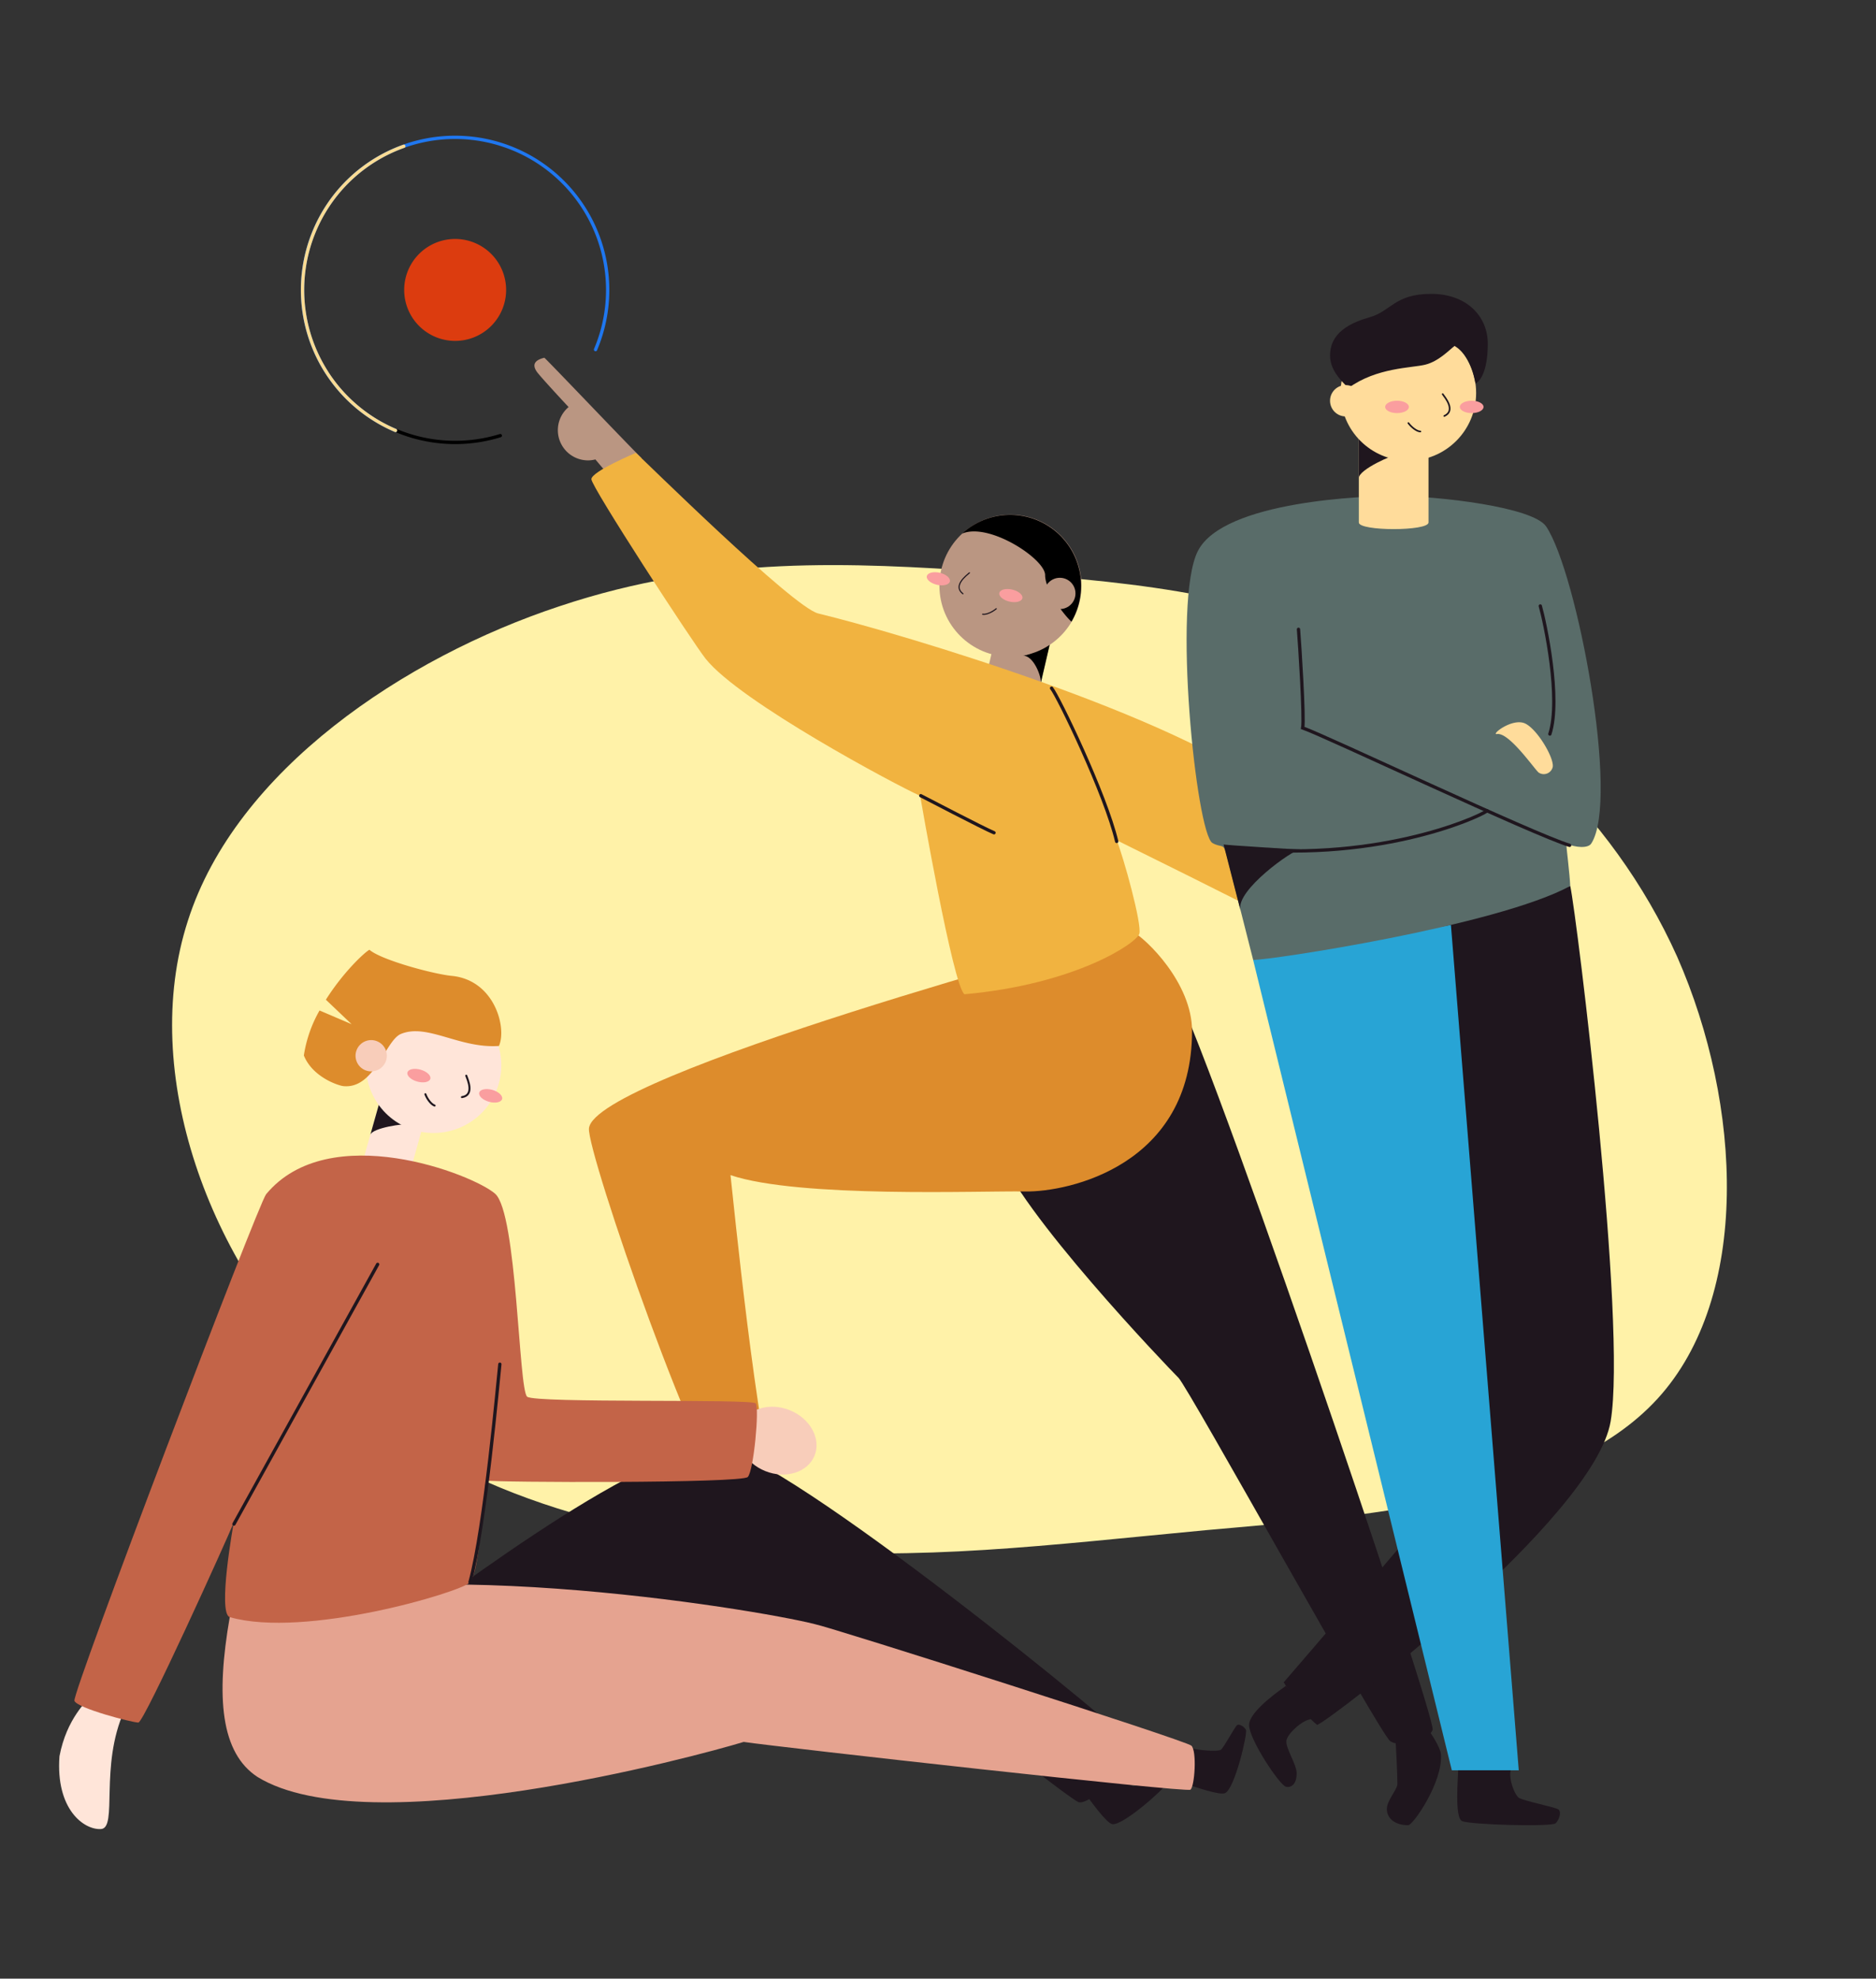 <svg xmlns="http://www.w3.org/2000/svg" xmlns:xlink="http://www.w3.org/1999/xlink" width="1135" height="1197" viewBox="0 0 1135 1197">
  <rect x="0" y="0" width="1135" height="1197" fill="#333333" stroke="none"/>
  <defs>
    <clipPath id="clip-path">
      <rect id="Rectangle_1" data-name="Rectangle 1" width="1135" height="1197" transform="translate(0.187 0.451)" fill="#fff" stroke="#707070" stroke-width="1"/>
    </clipPath>
  </defs>
  <g id="Mask_Group_1" data-name="Mask Group 1" transform="translate(-0.187 -0.451)" clip-path="url(#clip-path)">
    <g id="Group_6" data-name="Group 6" transform="translate(1.772 54.845)">
      <g id="Group_5" data-name="Group 5" transform="translate(102.531 0)">
        <g id="Group_4" data-name="Group 4" transform="translate(0 123.383)">
          <path id="blob_4_" data-name="blob (4)" d="M635.193-1.206c74.283,34.284,148.565,98.281,188.563,187.42,39.427,89.71,44.569,205.705-12,267.417-57.14,62.283-176.564,70.854-273.131,79.425-97.139,9.143-171.993,18.856-261.7,11.428-89.139-7.428-193.706-32-267.417-101.71C-64.205,372.492-107.061,256.5-77.348,164.5-48.206,73.077,54.075,5.08,147.214-25.776c93.71-31.427,177.707-26.285,257.7-21.142C484.914-41.2,560.339-35.49,635.193-1.206Z" transform="translate(86.866 214.847)" fill="#fff2a8"/>
          <g id="Group_3" data-name="Group 3" transform="translate(219.221)">
            <g id="Layer_2" data-name="Layer 2" transform="translate(0 38.645)">
              <g id="Vector" transform="translate(0)">
                <path id="Path_1" data-name="Path 1" d="M274.239,202.65c1.364,3.9,14.6,22.16,19.561,30.236s13.3,31.834,5.987,35.734-19.561,1.044-23.439-11.464-17.047-40.7-21.649-46.878S274.239,202.65,274.239,202.65Z" transform="translate(287.359 229.158)" fill="#f8cdba"/>
                <path id="Path_2" data-name="Path 2" d="M64.842,60.707C58.428,54.613,6.5,0,5.989,0c-4.837,1.172-8.012,3.516-4.5,8.523,1.364,1.939,9.589,11.038,19.177,21.308a18.282,18.282,0,0,0,11.8,32.26,18.666,18.666,0,0,0,4.411-.575l8.246,9.78,12.252-4.986L55.743,64.5Z" transform="translate(0.001)" fill="#ba9682"/>
                <path id="Path_3" data-name="Path 3" d="M88.982,325.22c.149,2.727,5.05,25.122,2.877,27.935-3.942,5.114-38.014,4.688-39.7,3.175s-2.813-4.795-1.449-5.817,14.745-4.5,16.492-5.86,3.942-8.246,2.791-11.826" transform="translate(56.661 367.762)" fill="#1f161e"/>
                <path id="Path_4" data-name="Path 4" d="M233.645,174.39c14.916,10.484,164.072,451.412,161.643,458.4s-19.433,10.867-25.57,6.989S247.73,426.081,241.508,419.859s-97.144-101-109.566-138.311S233.645,174.39,233.645,174.39Z" transform="translate(148.134 197.202)" fill="#1f161e"/>
                <path id="Path_5" data-name="Path 5" d="M343.507,162.63c9.439,4.943,36.863,31.962,36.863,60.707,0,81.205-74.578,97.591-101.171,97.122s-136.478,4.112-178.072-9.887c1.79,15.747,15.747,157.829,28.787,199.209-3.154,5.838-19.561,10.995-22.5,8.523C83.8,499.128,14.148,296.53,15.49,282.3,18.516,250.164,326.226,166.806,343.507,162.63Z" transform="translate(17.497 183.903)" fill="#dd8c2c"/>
                <path id="Path_6" data-name="Path 6" d="M126.942,117.079c-1.342,5.838,30.748,13.744,32.218,7.458l9.077-39.164L136.019,78Z" transform="translate(143.503 88.203)" fill="#ba9682"/>
                <path id="Path_7" data-name="Path 7" d="M149.574,105.108c.81-3.495-4.368-17.345-10.974-16.727,8.182-.938,14.063-9.184,16.407-6.669Z" transform="translate(156.732 91.864)"/>
                <ellipse id="Ellipse_1" data-name="Ellipse 1" cx="42.957" cy="42.957" rx="42.957" ry="42.957" transform="translate(245.024 94.949)" fill="#ba9682"/>
                <ellipse id="Ellipse_2" data-name="Ellipse 2" cx="3.729" cy="7.16" rx="3.729" ry="7.16" transform="translate(236.555 135.731) rotate(-76.95)" fill="#fa9e9f"/>
                <ellipse id="Ellipse_3" data-name="Ellipse 3" cx="3.729" cy="7.16" rx="3.729" ry="7.16" transform="translate(280.424 145.894) rotate(-76.95)" fill="#fa9e9f"/>
                <path id="Path_8" data-name="Path 8" d="M126.806,61.07c-1.747,1.555-10.249,7.82-3.921,12.636" transform="translate(136.351 69.058)" fill="none" stroke="#1f161e" stroke-linecap="round" stroke-miterlimit="10" stroke-width="0.69"/>
                <path id="Path_9" data-name="Path 9" d="M127.27,74.584c2.131.4,5.945-1.385,8.2-3.324" transform="translate(143.92 80.581)" fill="none" stroke="#1f161e" stroke-linecap="round" stroke-miterlimit="10" stroke-width="0.69"/>
                <path id="Path_10" data-name="Path 10" d="M171.664,81.051c.107-9.7-33.88-32.069-50.244-25.1A42.957,42.957,0,0,1,187.6,109.22C183,105.108,171.664,90.192,171.664,81.051Z" transform="translate(137.305 50.441)"/>
                <ellipse id="Ellipse_4" data-name="Ellipse 4" cx="9.461" cy="9.461" rx="9.461" ry="9.461" transform="translate(308.416 133.112)" fill="#ba9682"/>
                <path id="Path_11" data-name="Path 11" d="M43.1,27c4.56,4.006,95.034,93.457,110.312,97.165C204.9,136.651,371.482,186.534,428.29,232.2,487.612,268.719,550.6,397.4,548.318,401.958s-27.445,15.427-32.58,13.147S440.286,315.49,429.419,309.29s-95.439-47.943-95.439-47.943c3.985,9.716,15.427,50.884,13.7,56.594s-38.568,30.492-105.731,36.586c-6.861-4.006-26.869-120.028-26.869-120.028-14.3-6.392-108.906-56.743-129.745-82.888C77.26,141.467,16.17,47.584,16.17,42.938S43.1,27,43.1,27Z" transform="translate(18.287 30.532)" fill="#f1b340"/>
                <path id="Path_12" data-name="Path 12" d="M154.011,146.767c-5.945-2.429-44.321-22.437-44.321-22.437" transform="translate(124.041 140.593)" fill="none" stroke="#1f161e" stroke-linecap="round" stroke-miterlimit="10" stroke-width="2"/>
                <path id="Path_13" data-name="Path 13" d="M146.83,93.81c4.049,4.922,32.729,64.329,39.4,92.712" transform="translate(166.039 106.081)" fill="none" stroke="#1f161e" stroke-linecap="round" stroke-miterlimit="10" stroke-width="2"/>
                <path id="Path_14" data-name="Path 14" d="M266.513,389.32c2.323,2.131,7.948,11.57,8.225,15.086,1.385,16.833-16.833,43.064-19.774,43.085-8.523,0-12.934-4.517-12.934-9.8s6.392-11.741,6.392-15.278-.788-24.675-1.385-27.807" transform="translate(273.692 440.247)" fill="#1f161e"/>
              </g>
            </g>
            <g id="Layer_2-2" data-name="Layer 2" transform="translate(394.572)">
              <g id="Man" transform="translate(0)">
                <path id="Path_15" data-name="Path 15" d="M173.385,218.47c4.148,19.79,34.284,265.268,24.43,323.867S27.3,723.822,20.265,725.97C12.067,719.953,0,700.228,0,700.228S117.8,563.75,120,558.273,94.243,236.62,94.243,236.62Z" transform="translate(58.737 139.73)" fill="#1f161e"/>
                <path id="Path_16" data-name="Path 16" d="M35.11,254.013l120.2,490.251h40.5L154.767,232.83Z" transform="translate(5.149 148.914)" fill="#28a4d5"/>
                <path id="Path_17" data-name="Path 17" d="M130.514,74.55c-16.593,0-103.146,2.8-118.788,33.267s-.9,171.271,8.821,176.731c5.247,2.935,6.673.082,8.2,6.05s16.4,64.649,16.4,64.649c9.444.262,147.136-20.478,191.831-44.728-.262-6.739-2.427-24.266-2.427-25.61,5.935,2.427,13.117,2.935,15.1,0,17.429-26.414-8.575-164.122-27.217-191.831C214.477,81.19,157.141,74.632,130.514,74.55Z" transform="translate(-4.882 47.681)" fill="#596c69"/>
                <path id="Path_18" data-name="Path 18" d="M162.079,206.177c-4.066,0-39.071,24.594-36.071,36.677-2.459-9.706-10.2-39.694-10.2-39.694C119.138,203.685,159.177,206.177,162.079,206.177Z" transform="translate(-93.439 129.938)" fill="#1f161e"/>
                <path id="Path_19" data-name="Path 19" d="M68.41,105.456c0,5.345,42.154,5.345,42.154,0V51.35H68.41Z" transform="translate(35.792 32.843)" fill="#ffdc9b"/>
                <path id="Path_20" data-name="Path 20" d="M103.56,64.155c-3.279,0-24.2,9.247-24.2,14.4V51.35C84.574,51.35,103.56,64.155,103.56,64.155Z" transform="translate(24.842 32.843)" fill="#1f161e"/>
                <ellipse id="Ellipse_5" data-name="Ellipse 5" cx="41.006" cy="41.006" rx="41.006" ry="41.006" transform="translate(93.152 18.937)" fill="#ffdc9b"/>
                <path id="Path_21" data-name="Path 21" d="M107.778,0c21.052,0,34.185,13.215,34.185,30.152,0,14.084-3.427,22.052-7.444,24.069-2.541-13.674-8.067-20-12.641-22.725-3.542,2.722-9.641,9.313-17.773,11.346s-29.3,1.64-46.4,14.068C52.131,51.827,46.54,45.22,46.54,37.432s3.443-17.56,23.708-23.2C83.611,10.51,85.464,0,107.778,0Z" transform="translate(40.25)" fill="#1f161e"/>
                <ellipse id="Ellipse_6" data-name="Ellipse 6" cx="7.181" cy="3.738" rx="7.181" ry="3.738" transform="translate(165.293 64.649)" fill="#fa9e9f"/>
                <ellipse id="Ellipse_7" data-name="Ellipse 7" cx="7.181" cy="3.738" rx="7.181" ry="3.738" transform="translate(120.123 64.649)" fill="#fa9e9f"/>
                <path id="Path_22" data-name="Path 22" d="M60.6,37c1.344,1.918,8.2,9.969.967,13.215" transform="translate(94.33 23.665)" fill="none" stroke="#1f161e" stroke-linecap="round" stroke-miterlimit="10" stroke-width="1"/>
                <path id="Path_23" data-name="Path 23" d="M78.667,52.769c-2.148,0-5.493-2.689-7.247-5.1" transform="translate(62.754 30.489)" fill="none" stroke="#1f161e" stroke-linecap="round" stroke-miterlimit="10" stroke-width="1"/>
                <ellipse id="Ellipse_8" data-name="Ellipse 8" cx="9.477" cy="9.477" rx="9.477" ry="9.477" transform="translate(86.774 55.188)" fill="#ffdc9b"/>
                <path id="Path_24" data-name="Path 24" d="M16.34,123.76c.738,9.051,3.623,53.778,2.541,59.664,13.756,4.788,139.774,64.534,161.5,71.043" transform="translate(51.349 79.155)" fill="none" stroke="#1f161e" stroke-linecap="round" stroke-miterlimit="10" stroke-width="2"/>
                <path id="Path_25" data-name="Path 25" d="M22.166,115.15c2.886,10.133,12.658,56.123,5.788,77.487" transform="translate(191.822 73.648)" fill="none" stroke="#1f161e" stroke-linecap="round" stroke-miterlimit="10" stroke-width="2"/>
                <path id="Path_26" data-name="Path 26" d="M203.1,190.74c-6.558,4.607-69.436,32.431-156.334,21.938" transform="translate(-21.268 121.994)" fill="none" stroke="#1f161e" stroke-linecap="round" stroke-miterlimit="10" stroke-width="2"/>
                <path id="Path_27" data-name="Path 27" d="M23.323,165.19c-4.214.672,9.526-10.3,17.314-6.214s18.281,22.561,16.133,26.856a5.542,5.542,0,0,1-8.2,2.722C46.457,187.177,30.717,164.01,23.323,165.19Z" transform="translate(164.515 101.094)" fill="#ffdc9b"/>
                <path id="Path_28" data-name="Path 28" d="M134.082,513.58c-2.246,1.64-22.167,15.117-22.331,23.61s18.511,36.645,22.331,37.448,6.46-2.377,6.46-8.067-7.116-15.658-6.165-20.085,10.149-12.526,14.871-12.674" transform="translate(-73.952 328.477)" fill="#1f161e"/>
                <path id="Path_29" data-name="Path 29" d="M20.464,544.76c0,3.9-2.263,28.4,2.279,30.677s54.451,3.624,56.713,1.361,3.64-7.034,1.64-8.395-21.315-5.23-23.922-7.034-6.247-11.477-4.919-16.609" transform="translate(143.829 348.419)" fill="#1f161e"/>
              </g>
            </g>
          </g>
        </g>
        <g id="Layer_2-3" data-name="Layer 2" transform="translate(50.287)">
          <g id="Layer_1" data-name="Layer 1" transform="translate(0)">
            <path id="Path_30" data-name="Path 30" d="M0,0A92.3,92.3,0,0,1,6.036,111.15" transform="matrix(-0.391, 0.921, -0.921, -0.391, 148.279, 209.139)" fill="none" stroke="#000" stroke-linecap="round" stroke-miterlimit="10" stroke-width="2"/>
            <path id="Path_31" data-name="Path 31" d="M184.546,92.273A92.273,92.273,0,1,1,92.273,0" transform="matrix(-0.391, 0.921, -0.921, -0.391, 241.984, 72.108)" fill="none" stroke="#1f77f0" stroke-linecap="round" stroke-miterlimit="10" stroke-width="2"/>
            <path id="Path_32" data-name="Path 32" d="M160.133,0A92.271,92.271,0,0,1,67.86,92.273,92.028,92.028,0,0,1,0,62.527" transform="matrix(-0.391, 0.921, -0.921, -0.391, 147.507, 58.527)" fill="none" stroke="#fadb93" stroke-linecap="round" stroke-miterlimit="10" stroke-width="2"/>
            <path id="Path_33" data-name="Path 33" d="M30.816,0A30.816,30.816,0,1,1,0,30.816,30.816,30.816,0,0,1,30.816,0Z" transform="matrix(-0.391, 0.921, -0.921, -0.391, 161.399, 104.667)" fill="#dc3c0f"/>
          </g>
        </g>
      </g>
      <g id="Layer_2-4" data-name="Layer 2" transform="translate(210.08 509.564) rotate(22)">
        <g id="Vector-2" data-name="Vector" transform="translate(0 0)">
          <path id="Path_34" data-name="Path 34" d="M9.894,45.219c2.766-.262,19.061-.969,21.565-3.554C36,36.98,30.591,2.876,28.854,1.422S23.645-.6,22.8.816s-2.342,15.427-3.453,17.406S3.756,24.784,0,24.138" transform="translate(654.569 242.869)" fill="#1f161e"/>
          <path id="Path_35" data-name="Path 35" d="M0,28.948c2.383,1.393,16.154,10.2,19.667,9.531,6.4-1.232,21.606-32.307,21.02-34.327S37.658-.593,36.083.114,25.28,11.361,23.241,12.33,6.724,8.736,4.018,6.051" transform="translate(610.065 289.003)" fill="#1f161e"/>
          <path id="Path_36" data-name="Path 36" d="M5.875,0C4.4,5.411-3.11,19.768,1.453,42.727,11.287,73.378,31.9,78.568,41.231,74.145S26.067,39.294,27.481,2.463" transform="translate(22.395 485.283)" fill="#ffe5d9"/>
          <path id="Path_37" data-name="Path 37" d="M144.616,1.154C182.133-10.538,442.914,70.372,447.6,75.5s-14.134,43.009-21.04,43.009S325.093,90.443,325.093,90.443L0,186.3C12.782,167.6,100.274,15.005,144.616,1.154Z" transform="translate(179.307 204.267)" fill="#1f161e"/>
          <ellipse id="Ellipse_9" data-name="Ellipse 9" cx="24.19" cy="19.849" rx="24.19" ry="19.849" transform="translate(330.909 168.388)" fill="#f8cdba"/>
          <path id="Path_38" data-name="Path 38" d="M0,145.884c10.359,48.3,25.745,78.265,51.813,83.434C129.331,242.4,293.351,118.261,316.592,99.482,338.8,94.091,576.324,27.74,578.02,25.034S572.951,1.793,568.59.117,340.257,15.281,329.737,17.3C292.846,22.288,69.118,72.425,0,145.884Z" transform="translate(87.816 265.415)" fill="#e5a390"/>
          <path id="Path_39" data-name="Path 39" d="M3.958,39.334c.384,3.574,29.42.384,29.036-3.19L28.955,0,0,3.17Z" transform="translate(54.822 82.35)" fill="#ffe5d9"/>
          <path id="Path_40" data-name="Path 40" d="M22.171,8.8C19.344,9.125,1.979,19.12,2.585,23.583L0,.018C4.5-.466,22.171,8.8,22.171,8.8Z" transform="translate(54.822 85.501)" fill="#1f161e"/>
          <ellipse id="Ellipse_10" data-name="Ellipse 10" cx="40.97" cy="40.97" rx="40.97" ry="40.97" transform="translate(36.145 14.666)" fill="#ffe5d9"/>
          <ellipse id="Ellipse_11" data-name="Ellipse 11" cx="7.188" cy="3.736" rx="7.188" ry="3.736" transform="matrix(0.994, -0.109, 0.109, 0.994, 108.514, 56.918)" fill="#fa9e9f"/>
          <ellipse id="Ellipse_12" data-name="Ellipse 12" cx="7.188" cy="3.736" rx="7.188" ry="3.736" transform="matrix(0.994, -0.109, 0.109, 0.994, 63.66, 61.844)" fill="#fa9e9f"/>
          <path id="Path_41" data-name="Path 41" d="M0,0C1.535,1.737,9.268,8.985,2.423,13" transform="translate(97.811 54.081)" fill="none" stroke="#1f161e" stroke-linecap="round" stroke-miterlimit="10" stroke-width="1.2"/>
          <path id="Path_42" data-name="Path 42" d="M7.754,4.281C5.613,4.442,2.019,2.262,0,0" transform="translate(79.073 73.728)" fill="none" stroke="#1f161e" stroke-linecap="round" stroke-miterlimit="10" stroke-width="1.2"/>
          <path id="Path_43" data-name="Path 43" d="M66.978,1.4C56.539,4.489,24.05,8.487,14.943,5.4c-2.383,2.968-9.692,19-13.1,37.88l19.99,7.9-21.1-.424A78.527,78.527,0,0,0,2.121,79.543c9.874,10.258,26.25,9.066,29.137,8.238,18.254-5.371,13.165-35.255,20.434-42.3C64.03,33.364,87.9,40.491,109.4,29.991,109.846,17.977,91.976-6.031,66.978,1.4Z" fill="#dd8c2c"/>
          <circle id="Ellipse_13" data-name="Ellipse 13" cx="9.47" cy="9.47" r="9.47" transform="translate(30.491 54.969)" fill="#f8cdba"/>
          <path id="Path_44" data-name="Path 44" d="M.489,54.526C18.6-2.335,112.071-3.546,128.85,2.35s57.608,104.777,63.969,106.594S319.363,59.049,322.533,60.867s14.135,38.1,12.236,43.09-141.506,60.778-146.05,61.3c1.373,7.269,17.244,53.085,14.134,60.778s-79.84,68.956-126.887,73.944c-7.956.747-19.223-53.953-19.223-53.953,0,10.884-4.987,132.44-8.178,133.793s-37.638,5.9-40.808,2.282S-1.813,61.654.489,54.526Z" transform="translate(11.91 111.399)" fill="#c36448"/>
          <line id="Line_1" data-name="Line 1" y1="178.256" x2="21.767" transform="translate(69.098 179.979)" fill="none" stroke="#1f161e" stroke-linecap="round" stroke-miterlimit="10" stroke-width="2"/>
          <path id="Path_45" data-name="Path 45" d="M32.671,129.068C28.632,94.6,2.383,8.42,0,0" transform="translate(182.033 208.288)" fill="none" stroke="#1f161e" stroke-linecap="round" stroke-miterlimit="10" stroke-width="2"/>
        </g>
      </g>
    </g>
  </g>
</svg>
